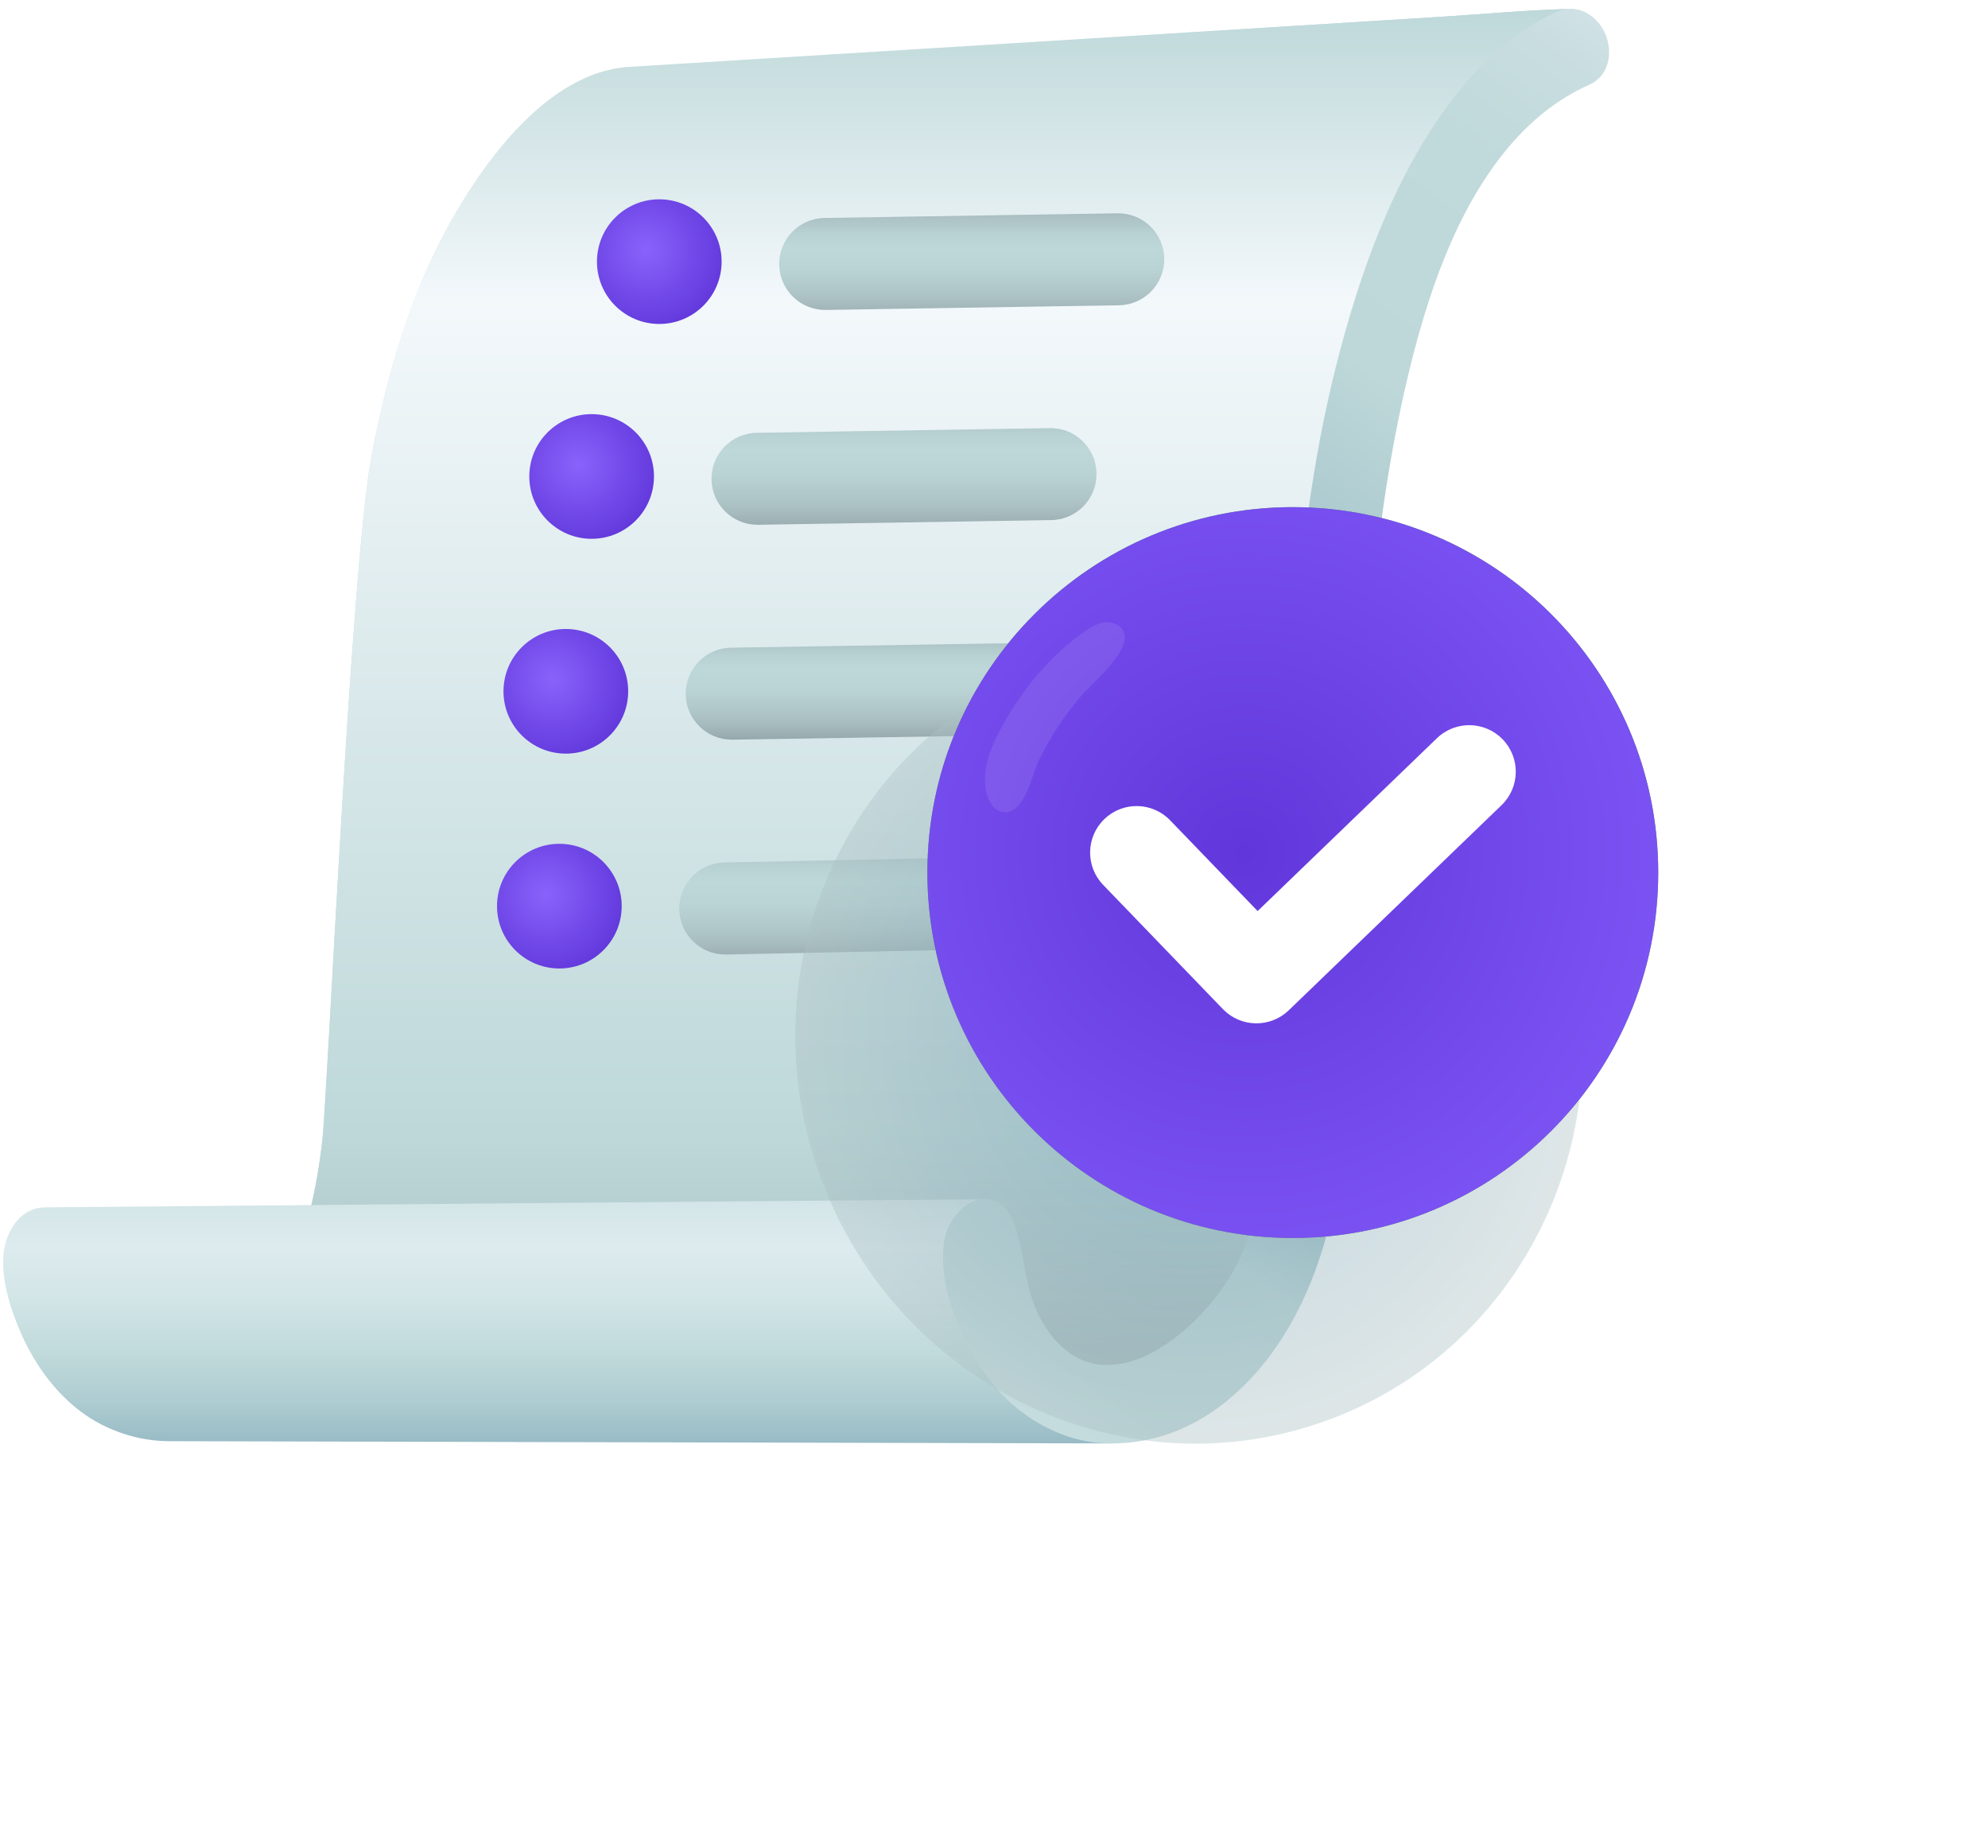 <svg width="199" height="185" viewBox="0 0 199 185" fill="none" xmlns="http://www.w3.org/2000/svg">
<path d="M135.318 33.667C138.164 23.559 142.762 12.288 151.246 5.465C152.961 4.087 155.324 2.343 156.794 0.907C152.781 1.012 148.088 1.444 144.081 1.692C134.412 2.289 94.001 4.783 83.465 5.433C76.625 5.856 69.785 6.278 62.945 6.7C54.959 7.193 48.551 15.997 45.016 22.355C41.029 29.526 38.738 37.541 37.208 45.563C35.134 56.436 32.807 109.255 32.264 114.146C31.303 122.802 27.896 136.653 16.907 136.748C21.319 136.747 104.311 137.341 110.772 137.335C118.311 137.328 122.749 131.361 125.265 124.931C128.348 117.05 129.16 82.975 129.573 74.142C129.988 65.291 134.034 38.227 135.318 33.667Z" fill="url(#paint0_radial_2843_42072)"/>
<path d="M135.318 33.667C138.164 23.559 142.762 12.288 151.246 5.465C152.961 4.087 155.324 2.343 156.794 0.907C152.781 1.012 148.088 1.444 144.081 1.692C134.412 2.289 94.001 4.783 83.465 5.433C76.625 5.856 69.785 6.278 62.945 6.7C54.959 7.193 48.551 15.997 45.016 22.355C41.029 29.526 38.738 37.541 37.208 45.563C35.134 56.436 32.807 109.255 32.264 114.146C31.303 122.802 27.896 136.653 16.907 136.748C21.319 136.747 104.311 137.341 110.772 137.335C118.311 137.328 122.749 131.361 125.265 124.931C128.348 117.05 129.16 82.975 129.573 74.142C129.988 65.291 134.034 38.227 135.318 33.667Z" fill="url(#paint1_linear_2843_42072)"/>
<path d="M108.53 143.406C104.237 142.425 101.348 139.833 98.999 136.188C97.259 133.487 95.759 130.583 95.206 127.397C94.645 124.176 95.391 121.803 98.49 120.054C95.356 120.059 5.892 120.85 4.551 120.861C1.776 120.886 0.368 123.668 0.314 126.079C0.259 128.504 1.042 130.955 1.974 133.168C3.305 136.327 5.385 139.291 8.15 141.353C10.59 143.172 13.783 144.258 16.874 144.266C16.874 144.266 111.404 144.492 111.414 144.492C110.242 144.184 109.553 143.64 108.53 143.406Z" fill="url(#paint2_linear_2843_42072)"/>
<path d="M160.695 3.397C159.925 1.556 157.867 0.284 155.912 1.148C152.428 2.693 149.315 5.23 146.559 8.503C140.314 15.92 136.657 25.671 134.181 34.929C131.981 43.152 130.695 51.726 129.929 60.198C129.369 66.391 129.061 72.616 128.84 78.831C128.528 87.573 128.383 96.327 127.93 105.063C127.582 111.745 126.965 119.063 124.405 125.312C121.41 132.621 109.823 142.858 104.005 131.714C102.5 128.83 102.642 125.568 101.552 122.583C101.22 121.674 100.643 120.679 99.727 120.262C97.217 119.121 94.871 122.011 94.527 124.169C93.733 129.151 96.708 135.495 99.959 139.187C102.167 141.696 105.414 143.653 108.7 144.262C111.517 144.785 114.798 144.392 117.468 143.362C123.765 140.935 128.238 135.24 130.853 129.206C132.963 124.338 134.059 118.902 134.664 113.649C135.978 102.253 135.817 90.712 136.223 79.26C136.439 73.194 136.735 67.125 137.279 61.079C137.986 53.222 139.105 45.346 140.933 37.668C142.806 29.799 145.641 21.181 150.884 14.874C153.205 12.081 155.906 9.901 159.058 8.499C161.11 7.586 161.469 5.246 160.695 3.397Z" fill="url(#paint3_linear_2843_42072)"/>
<path d="M82.601 31.026C80.102 31.026 78.051 29.026 78 26.516C77.948 23.974 79.967 21.87 82.51 21.819L111.844 21.351C114.386 21.305 116.49 23.318 116.542 25.86C116.594 28.403 114.575 30.506 112.033 30.558L82.699 31.025C82.666 31.025 82.633 31.026 82.601 31.026Z" fill="url(#paint4_linear_2843_42072)"/>
<path d="M65.996 32.43C69.442 32.43 72.235 29.637 72.235 26.191C72.235 22.745 69.442 19.951 65.996 19.951C62.549 19.951 59.756 22.745 59.756 26.191C59.756 29.637 62.549 32.43 65.996 32.43Z" fill="url(#paint5_radial_2843_42072)"/>
<path d="M59.223 53.936C62.669 53.936 65.463 51.142 65.463 47.696C65.463 44.25 62.669 41.456 59.223 41.456C55.777 41.456 52.983 44.25 52.983 47.696C52.983 51.142 55.777 53.936 59.223 53.936Z" fill="url(#paint6_radial_2843_42072)"/>
<path d="M56.64 75.441C60.086 75.441 62.88 72.648 62.88 69.201C62.88 65.755 60.086 62.962 56.64 62.962C53.194 62.962 50.4 65.755 50.4 69.201C50.4 72.648 53.194 75.441 56.64 75.441Z" fill="url(#paint7_radial_2843_42072)"/>
<path d="M55.992 96.947C59.438 96.947 62.232 94.153 62.232 90.707C62.232 87.261 59.438 84.468 55.992 84.468C52.546 84.468 49.752 87.261 49.752 90.707C49.752 94.153 52.546 96.947 55.992 96.947Z" fill="url(#paint8_radial_2843_42072)"/>
<path d="M75.824 52.532C73.326 52.532 71.275 50.533 71.223 48.022C71.171 45.48 73.19 43.377 75.732 43.325L105.066 42.857C107.61 42.8 109.711 44.824 109.763 47.366C109.815 49.908 107.796 52.011 105.254 52.064L75.921 52.531C75.889 52.532 75.856 52.532 75.824 52.532Z" fill="url(#paint9_linear_2843_42072)"/>
<path d="M73.246 74.042C70.746 74.042 68.696 72.043 68.644 69.532C68.593 66.99 70.611 64.887 73.154 64.835L102.487 64.367C105.032 64.317 107.132 66.334 107.185 68.876C107.236 71.418 105.218 73.521 102.676 73.574L73.342 74.041C73.31 74.041 73.278 74.042 73.246 74.042Z" fill="url(#paint10_linear_2843_42072)"/>
<path d="M72.598 95.548C70.099 95.548 68.048 93.549 67.997 91.038C67.945 88.496 69.963 86.393 72.506 86.34L95.388 85.873C97.933 85.811 100.033 87.84 100.086 90.382C100.137 92.924 98.119 95.027 95.577 95.08L72.694 95.547C72.662 95.548 72.63 95.548 72.598 95.548Z" fill="url(#paint11_linear_2843_42072)"/>
<g opacity="0.4" filter="url(#filter0_f_2843_42072)">
<path d="M155.749 90.445C163.623 111.256 153.561 134.349 133.274 142.025C112.988 149.7 90.16 139.051 82.286 118.24C74.412 97.428 84.475 74.335 104.76 66.66C125.046 58.985 147.876 69.633 155.749 90.445Z" fill="url(#paint12_radial_2843_42072)"/>
</g>
<path d="M129.41 123.926C149.613 123.926 165.99 107.549 165.99 87.346C165.99 67.144 149.613 50.767 129.41 50.767C109.208 50.767 92.831 67.144 92.831 87.346C92.831 107.549 109.208 123.926 129.41 123.926Z" fill="url(#paint13_radial_2843_42072)"/>
<path d="M129.41 123.926C149.613 123.926 165.99 107.549 165.99 87.346C165.99 67.144 149.613 50.767 129.41 50.767C109.208 50.767 92.831 67.144 92.831 87.346C92.831 107.549 109.208 123.926 129.41 123.926Z" fill="url(#paint14_radial_2843_42072)"/>
<path opacity="0.09" d="M102.88 79.066C102.338 80.325 101.594 81.427 100.424 81.292C99.545 81.191 98.978 80.292 98.763 79.433C98.244 77.36 99.012 75.185 99.997 73.29C102.041 69.36 105.05 65.622 108.723 63.112C109.305 62.714 109.946 62.358 110.649 62.295C111.351 62.233 112.125 62.531 112.443 63.161C113.389 65.043 109.397 68.323 108.303 69.576C106.565 71.563 105.103 73.79 103.96 76.171C103.656 76.805 103.341 77.993 102.88 79.066Z" fill="white"/>
<path d="M125.682 102.44C124.447 102.417 123.272 101.905 122.414 101.016L110.425 88.579C108.64 86.727 108.695 83.779 110.546 81.994C112.399 80.208 115.346 80.263 117.131 82.115L125.889 91.2L143.84 73.896C145.692 72.111 148.64 72.166 150.425 74.017C152.21 75.869 152.156 78.817 150.304 80.602L129.001 101.138C128.11 101.993 126.917 102.462 125.682 102.44Z" fill="white"/>
<defs>
<filter id="filter0_f_2843_42072" x="39.605" y="24.168" width="158.824" height="160.349" filterUnits="userSpaceOnUse" color-interpolation-filters="sRGB">
<feFlood flood-opacity="0" result="BackgroundImageFix"/>
<feBlend mode="normal" in="SourceGraphic" in2="BackgroundImageFix" result="shape"/>
<feGaussianBlur stdDeviation="20" result="effect1_foregroundBlur_2843_42072"/>
</filter>
<radialGradient id="paint0_radial_2843_42072" cx="0" cy="0" r="1" gradientUnits="userSpaceOnUse" gradientTransform="translate(-202.522 63.958) scale(377.296 377.296)">
<stop offset="0.626" stop-color="#BED8D9"/>
<stop offset="0.628" stop-color="#C1DADB"/>
<stop offset="0.648" stop-color="#D7E7E9"/>
<stop offset="0.67" stop-color="#E7F1F3"/>
<stop offset="0.696" stop-color="#F0F6F9"/>
<stop offset="0.73" stop-color="#F3F8FB"/>
<stop offset="0.817" stop-color="#F3F8FB"/>
<stop offset="0.825" stop-color="#F3F8FB"/>
<stop offset="0.849" stop-color="#EAF3F5"/>
<stop offset="0.889" stop-color="#D2E4E6"/>
<stop offset="0.915" stop-color="#BED8D9"/>
<stop offset="0.946" stop-color="#B9D2D3"/>
<stop offset="0.988" stop-color="#ABC1C4"/>
<stop offset="1" stop-color="#A6BBBE"/>
</radialGradient>
<linearGradient id="paint1_linear_2843_42072" x1="86.851" y1="0.907" x2="86.851" y2="137.335" gradientUnits="userSpaceOnUse">
<stop stop-color="#BED8D9"/>
<stop offset="0.214" stop-color="#F3F8FB"/>
<stop offset="0.824" stop-color="#BED8D9"/>
<stop offset="0.914" stop-color="#B2CACC"/>
<stop offset="0.988" stop-color="#A6BBBE"/>
</linearGradient>
<linearGradient id="paint2_linear_2843_42072" x1="55.862" y1="114.839" x2="55.862" y2="151.412" gradientUnits="userSpaceOnUse">
<stop stop-color="#BED8D9"/>
<stop offset="0.027" stop-color="#C2DBDC"/>
<stop offset="0.174" stop-color="#D6E7E9"/>
<stop offset="0.275" stop-color="#DDEBEE"/>
<stop offset="0.397" stop-color="#D4E6E8"/>
<stop offset="0.584" stop-color="#BED8D9"/>
<stop offset="0.695" stop-color="#AECCD1"/>
<stop offset="0.91" stop-color="#85ACBB"/>
<stop offset="0.998" stop-color="#729EB1"/>
</linearGradient>
<linearGradient id="paint3_linear_2843_42072" x1="184.044" y1="7.017" x2="82.899" y2="146.293" gradientUnits="userSpaceOnUse">
<stop stop-color="#E3ECF1"/>
<stop offset="0.036" stop-color="#D5E4E8"/>
<stop offset="0.091" stop-color="#C8DDDF"/>
<stop offset="0.162" stop-color="#C0D9DA"/>
<stop offset="0.301" stop-color="#BED8D9"/>
<stop offset="0.396" stop-color="#ABC9CF"/>
<stop offset="0.586" stop-color="#79A3B5"/>
<stop offset="0.611" stop-color="#729EB1"/>
<stop offset="0.676" stop-color="#93B7C2"/>
<stop offset="0.768" stop-color="#BED8D9"/>
<stop offset="0.87" stop-color="#C0D9DB"/>
<stop offset="0.927" stop-color="#C8DEE0"/>
<stop offset="0.972" stop-color="#D6E5E9"/>
<stop offset="1" stop-color="#E3ECF1"/>
</linearGradient>
<linearGradient id="paint4_linear_2843_42072" x1="97.271" y1="18.59" x2="97.271" y2="36.142" gradientUnits="userSpaceOnUse">
<stop offset="0.141" stop-color="#A6BBBE"/>
<stop offset="0.159" stop-color="#A9BEC1"/>
<stop offset="0.275" stop-color="#B8D1D3"/>
<stop offset="0.357" stop-color="#BED8D9"/>
<stop offset="0.473" stop-color="#BAD3D5"/>
<stop offset="0.604" stop-color="#AFC6C8"/>
<stop offset="0.677" stop-color="#A6BBBE"/>
<stop offset="0.737" stop-color="#9CAFB2"/>
<stop offset="0.846" stop-color="#809093"/>
<stop offset="0.898" stop-color="#717F82"/>
</linearGradient>
<radialGradient id="paint5_radial_2843_42072" cx="0" cy="0" r="1" gradientUnits="userSpaceOnUse" gradientTransform="translate(64.661 25.006) scale(8.401)">
<stop stop-color="#8962FB"/>
<stop offset="1" stop-color="#6137DB"/>
</radialGradient>
<radialGradient id="paint6_radial_2843_42072" cx="0" cy="0" r="1" gradientUnits="userSpaceOnUse" gradientTransform="translate(57.889 46.511) scale(8.401)">
<stop stop-color="#8962FB"/>
<stop offset="1" stop-color="#6137DB"/>
</radialGradient>
<radialGradient id="paint7_radial_2843_42072" cx="0" cy="0" r="1" gradientUnits="userSpaceOnUse" gradientTransform="translate(55.306 68.016) scale(8.401)">
<stop stop-color="#8962FB"/>
<stop offset="1" stop-color="#6137DB"/>
</radialGradient>
<radialGradient id="paint8_radial_2843_42072" cx="0" cy="0" r="1" gradientUnits="userSpaceOnUse" gradientTransform="translate(54.658 89.522) scale(8.401)">
<stop stop-color="#8962FB"/>
<stop offset="1" stop-color="#6137DB"/>
</radialGradient>
<linearGradient id="paint9_linear_2843_42072" x1="90.493" y1="38.165" x2="90.493" y2="57.608" gradientUnits="userSpaceOnUse">
<stop offset="0.141" stop-color="#A6BBBE"/>
<stop offset="0.159" stop-color="#A9BEC1"/>
<stop offset="0.275" stop-color="#B8D1D3"/>
<stop offset="0.357" stop-color="#BED8D9"/>
<stop offset="0.473" stop-color="#BAD3D5"/>
<stop offset="0.604" stop-color="#AFC6C8"/>
<stop offset="0.677" stop-color="#A6BBBE"/>
<stop offset="0.737" stop-color="#9CAFB2"/>
<stop offset="0.846" stop-color="#809093"/>
<stop offset="0.898" stop-color="#717F82"/>
</linearGradient>
<linearGradient id="paint10_linear_2843_42072" x1="87.915" y1="60.983" x2="87.915" y2="78.008" gradientUnits="userSpaceOnUse">
<stop offset="0.141" stop-color="#A6BBBE"/>
<stop offset="0.159" stop-color="#A9BEC1"/>
<stop offset="0.275" stop-color="#B8D1D3"/>
<stop offset="0.357" stop-color="#BED8D9"/>
<stop offset="0.473" stop-color="#BAD3D5"/>
<stop offset="0.604" stop-color="#AFC6C8"/>
<stop offset="0.677" stop-color="#A6BBBE"/>
<stop offset="0.737" stop-color="#9CAFB2"/>
<stop offset="0.846" stop-color="#809093"/>
<stop offset="0.898" stop-color="#717F82"/>
</linearGradient>
<linearGradient id="paint11_linear_2843_42072" x1="84.041" y1="81.368" x2="84.041" y2="100.88" gradientUnits="userSpaceOnUse">
<stop offset="0.141" stop-color="#A6BBBE"/>
<stop offset="0.159" stop-color="#A9BEC1"/>
<stop offset="0.275" stop-color="#B8D1D3"/>
<stop offset="0.357" stop-color="#BED8D9"/>
<stop offset="0.473" stop-color="#BAD3D5"/>
<stop offset="0.604" stop-color="#AFC6C8"/>
<stop offset="0.677" stop-color="#A6BBBE"/>
<stop offset="0.737" stop-color="#9CAFB2"/>
<stop offset="0.846" stop-color="#809093"/>
<stop offset="0.898" stop-color="#717F82"/>
</linearGradient>
<radialGradient id="paint12_radial_2843_42072" cx="0" cy="0" r="1" gradientUnits="userSpaceOnUse" gradientTransform="translate(119.018 104.342) rotate(-20.721) scale(39.272 40.29)">
<stop offset="0.281" stop-color="#729EB1"/>
<stop offset="1" stop-color="#ABC0C3"/>
</radialGradient>
<radialGradient id="paint13_radial_2843_42072" cx="0" cy="0" r="1" gradientUnits="userSpaceOnUse" gradientTransform="translate(124.55 85.367) rotate(7.198) scale(47.445 47.445)">
<stop offset="0.006" stop-color="#75D982"/>
<stop offset="0.13" stop-color="#71D17A"/>
<stop offset="0.466" stop-color="#67BF67"/>
<stop offset="0.736" stop-color="#51AA59"/>
<stop offset="0.838" stop-color="#48A153"/>
<stop offset="0.93" stop-color="#4AA354"/>
<stop offset="0.963" stop-color="#51A959"/>
<stop offset="0.987" stop-color="#5CB560"/>
<stop offset="1" stop-color="#67BF67"/>
</radialGradient>
<radialGradient id="paint14_radial_2843_42072" cx="0" cy="0" r="1" gradientUnits="userSpaceOnUse" gradientTransform="translate(124.55 85.367) rotate(7.198) scale(47.445 47.445)">
<stop offset="0.006" stop-color="#6137DB"/>
<stop offset="1" stop-color="#7F56F6"/>
</radialGradient>
</defs>
</svg>
